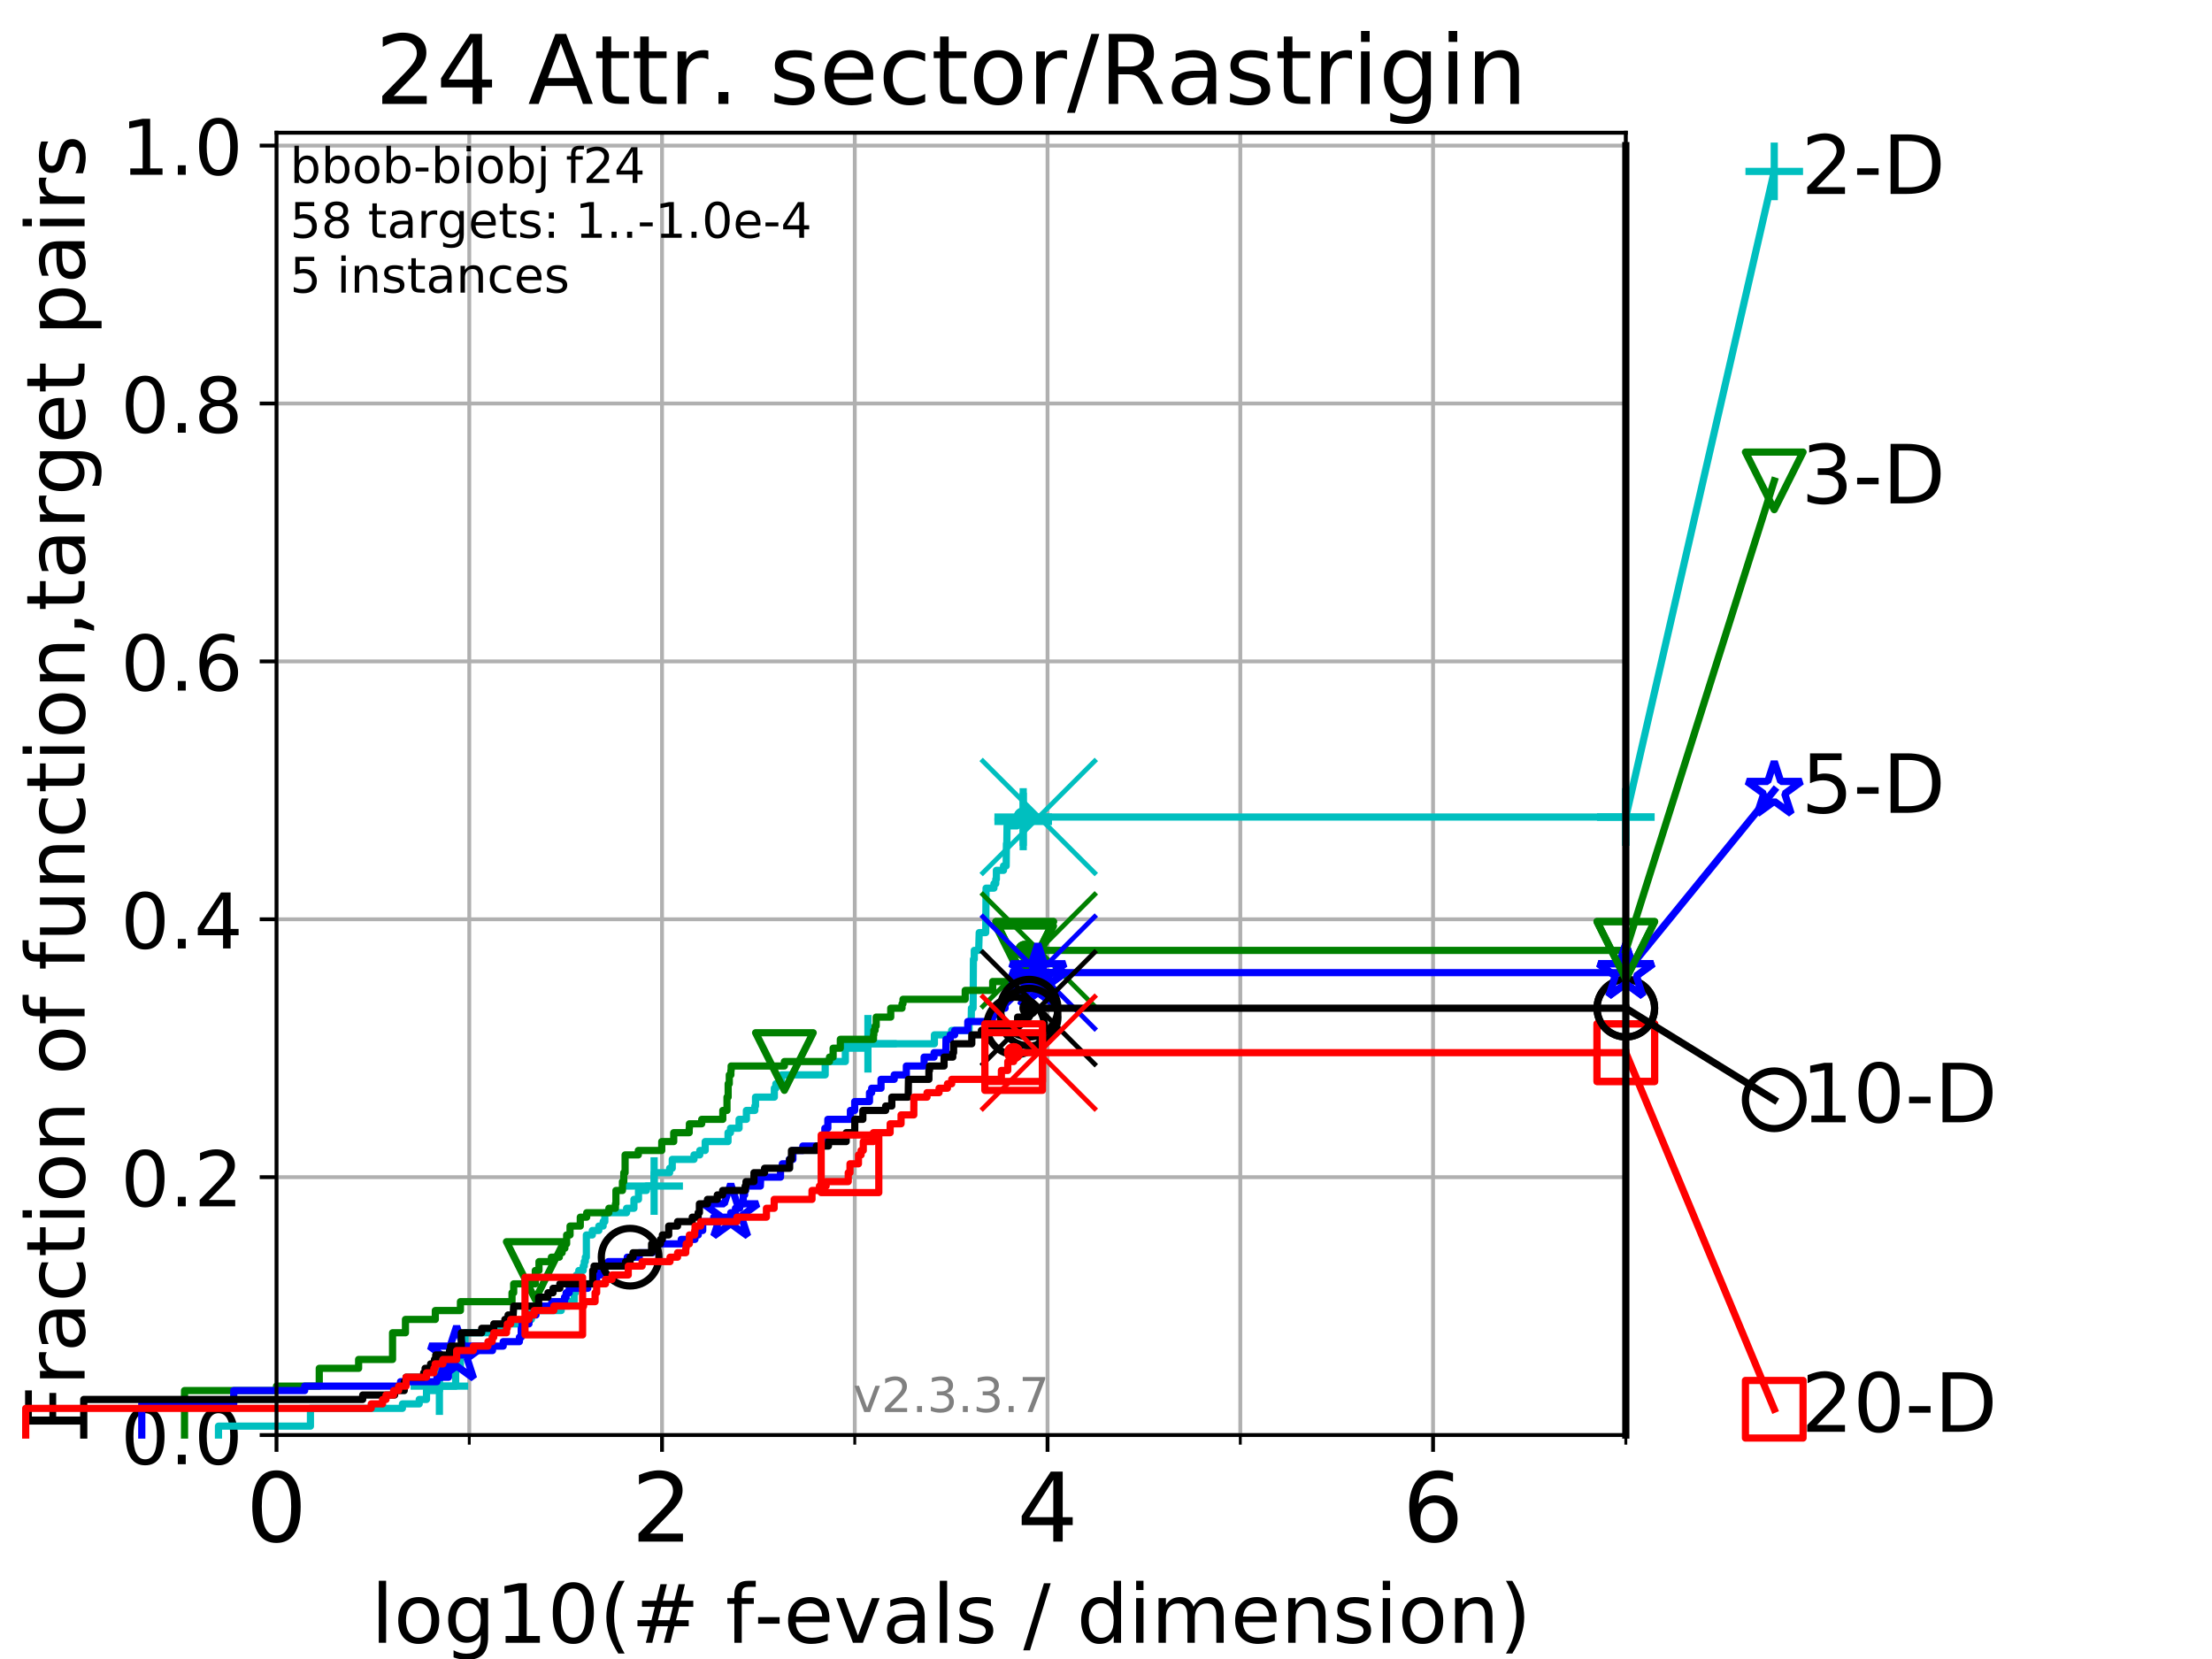 <?xml version="1.0" encoding="utf-8" standalone="no"?>
<!DOCTYPE svg PUBLIC "-//W3C//DTD SVG 1.1//EN"
  "http://www.w3.org/Graphics/SVG/1.1/DTD/svg11.dtd">
<!-- Created with matplotlib (https://matplotlib.org/) -->
<svg height="345.6pt" version="1.1" viewBox="0 0 460.8 345.6" width="460.8pt" xmlns="http://www.w3.org/2000/svg" xmlns:xlink="http://www.w3.org/1999/xlink">
 <defs>
  <style type="text/css">
*{stroke-linecap:butt;stroke-linejoin:round;}
  </style>
 </defs>
 <g id="figure_1">
  <g id="patch_1">
   <path d="M 0 345.6 
L 460.8 345.6 
L 460.8 0 
L 0 0 
z
" style="fill:#ffffff;"/>
  </g>
  <g id="axes_1">
   <g id="patch_2">
    <path d="M 57.6 298.944 
L 338.688 298.944 
L 338.688 27.648 
L 57.6 27.648 
z
" style="fill:#ffffff;"/>
   </g>
   <g id="matplotlib.axis_1">
    <g id="xtick_1">
     <g id="line2d_1">
      <path clip-path="url(#p9c5b8a1af0)" d="M 57.6 298.944 
L 57.6 27.648 
" style="fill:none;stroke:#b0b0b0;stroke-linecap:square;stroke-width:0.8;"/>
     </g>
     <g id="line2d_2">
      <defs>
       <path d="M 0 0 
L 0 3.5 
" id="m44f210d2de" style="stroke:#000000;stroke-width:0.8;"/>
      </defs>
      <g>
       <use style="stroke:#000000;stroke-width:0.8;" x="57.6" xlink:href="#m44f210d2de" y="298.944"/>
      </g>
     </g>
     <g id="text_1">
      <!-- 0 -->
      <defs>
       <path d="M 31.781 66.406 
Q 24.172 66.406 20.328 58.906 
Q 16.5 51.422 16.5 36.375 
Q 16.5 21.391 20.328 13.891 
Q 24.172 6.391 31.781 6.391 
Q 39.453 6.391 43.281 13.891 
Q 47.125 21.391 47.125 36.375 
Q 47.125 51.422 43.281 58.906 
Q 39.453 66.406 31.781 66.406 
z
M 31.781 74.219 
Q 44.047 74.219 50.516 64.516 
Q 56.984 54.828 56.984 36.375 
Q 56.984 17.969 50.516 8.266 
Q 44.047 -1.422 31.781 -1.422 
Q 19.531 -1.422 13.062 8.266 
Q 6.594 17.969 6.594 36.375 
Q 6.594 54.828 13.062 64.516 
Q 19.531 74.219 31.781 74.219 
z
" id="DejaVuSans-48"/>
      </defs>
      <g transform="translate(51.237 321.141)scale(0.2 -0.2)">
       <use xlink:href="#DejaVuSans-48"/>
      </g>
     </g>
    </g>
    <g id="xtick_2">
     <g id="line2d_3">
      <path clip-path="url(#p9c5b8a1af0)" d="M 137.911 298.944 
L 137.911 27.648 
" style="fill:none;stroke:#b0b0b0;stroke-linecap:square;stroke-width:0.8;"/>
     </g>
     <g id="line2d_4">
      <g>
       <use style="stroke:#000000;stroke-width:0.8;" x="137.911" xlink:href="#m44f210d2de" y="298.944"/>
      </g>
     </g>
     <g id="text_2">
      <!-- 2 -->
      <defs>
       <path d="M 19.188 8.297 
L 53.609 8.297 
L 53.609 0 
L 7.328 0 
L 7.328 8.297 
Q 12.938 14.109 22.625 23.891 
Q 32.328 33.688 34.812 36.531 
Q 39.547 41.844 41.422 45.531 
Q 43.312 49.219 43.312 52.781 
Q 43.312 58.594 39.234 62.25 
Q 35.156 65.922 28.609 65.922 
Q 23.969 65.922 18.812 64.312 
Q 13.672 62.703 7.812 59.422 
L 7.812 69.391 
Q 13.766 71.781 18.938 73 
Q 24.125 74.219 28.422 74.219 
Q 39.75 74.219 46.484 68.547 
Q 53.219 62.891 53.219 53.422 
Q 53.219 48.922 51.531 44.891 
Q 49.859 40.875 45.406 35.406 
Q 44.188 33.984 37.641 27.219 
Q 31.109 20.453 19.188 8.297 
z
" id="DejaVuSans-50"/>
      </defs>
      <g transform="translate(131.548 321.141)scale(0.2 -0.2)">
       <use xlink:href="#DejaVuSans-50"/>
      </g>
     </g>
    </g>
    <g id="xtick_3">
     <g id="line2d_5">
      <path clip-path="url(#p9c5b8a1af0)" d="M 218.222 298.944 
L 218.222 27.648 
" style="fill:none;stroke:#b0b0b0;stroke-linecap:square;stroke-width:0.8;"/>
     </g>
     <g id="line2d_6">
      <g>
       <use style="stroke:#000000;stroke-width:0.8;" x="218.222" xlink:href="#m44f210d2de" y="298.944"/>
      </g>
     </g>
     <g id="text_3">
      <!-- 4 -->
      <defs>
       <path d="M 37.797 64.312 
L 12.891 25.391 
L 37.797 25.391 
z
M 35.203 72.906 
L 47.609 72.906 
L 47.609 25.391 
L 58.016 25.391 
L 58.016 17.188 
L 47.609 17.188 
L 47.609 0 
L 37.797 0 
L 37.797 17.188 
L 4.891 17.188 
L 4.891 26.703 
z
" id="DejaVuSans-52"/>
      </defs>
      <g transform="translate(211.859 321.141)scale(0.2 -0.2)">
       <use xlink:href="#DejaVuSans-52"/>
      </g>
     </g>
    </g>
    <g id="xtick_4">
     <g id="line2d_7">
      <path clip-path="url(#p9c5b8a1af0)" d="M 298.533 298.944 
L 298.533 27.648 
" style="fill:none;stroke:#b0b0b0;stroke-linecap:square;stroke-width:0.8;"/>
     </g>
     <g id="line2d_8">
      <g>
       <use style="stroke:#000000;stroke-width:0.8;" x="298.533" xlink:href="#m44f210d2de" y="298.944"/>
      </g>
     </g>
     <g id="text_4">
      <!-- 6 -->
      <defs>
       <path d="M 33.016 40.375 
Q 26.375 40.375 22.484 35.828 
Q 18.609 31.297 18.609 23.391 
Q 18.609 15.531 22.484 10.953 
Q 26.375 6.391 33.016 6.391 
Q 39.656 6.391 43.531 10.953 
Q 47.406 15.531 47.406 23.391 
Q 47.406 31.297 43.531 35.828 
Q 39.656 40.375 33.016 40.375 
z
M 52.594 71.297 
L 52.594 62.312 
Q 48.875 64.062 45.094 64.984 
Q 41.312 65.922 37.594 65.922 
Q 27.828 65.922 22.672 59.328 
Q 17.531 52.734 16.797 39.406 
Q 19.672 43.656 24.016 45.922 
Q 28.375 48.188 33.594 48.188 
Q 44.578 48.188 50.953 41.516 
Q 57.328 34.859 57.328 23.391 
Q 57.328 12.156 50.688 5.359 
Q 44.047 -1.422 33.016 -1.422 
Q 20.359 -1.422 13.672 8.266 
Q 6.984 17.969 6.984 36.375 
Q 6.984 53.656 15.188 63.938 
Q 23.391 74.219 37.203 74.219 
Q 40.922 74.219 44.703 73.484 
Q 48.484 72.75 52.594 71.297 
z
" id="DejaVuSans-54"/>
      </defs>
      <g transform="translate(292.17 321.141)scale(0.2 -0.2)">
       <use xlink:href="#DejaVuSans-54"/>
      </g>
     </g>
    </g>
    <g id="xtick_5">
     <g id="line2d_9">
      <path clip-path="url(#p9c5b8a1af0)" d="M 97.755 298.944 
L 97.755 27.648 
" style="fill:none;stroke:#b0b0b0;stroke-linecap:square;stroke-width:0.8;"/>
     </g>
     <g id="line2d_10">
      <defs>
       <path d="M 0 0 
L 0 2 
" id="md86082869a" style="stroke:#000000;stroke-width:0.6;"/>
      </defs>
      <g>
       <use style="stroke:#000000;stroke-width:0.6;" x="97.755" xlink:href="#md86082869a" y="298.944"/>
      </g>
     </g>
    </g>
    <g id="xtick_6">
     <g id="line2d_11">
      <path clip-path="url(#p9c5b8a1af0)" d="M 178.066 298.944 
L 178.066 27.648 
" style="fill:none;stroke:#b0b0b0;stroke-linecap:square;stroke-width:0.8;"/>
     </g>
     <g id="line2d_12">
      <g>
       <use style="stroke:#000000;stroke-width:0.6;" x="178.066" xlink:href="#md86082869a" y="298.944"/>
      </g>
     </g>
    </g>
    <g id="xtick_7">
     <g id="line2d_13">
      <path clip-path="url(#p9c5b8a1af0)" d="M 258.377 298.944 
L 258.377 27.648 
" style="fill:none;stroke:#b0b0b0;stroke-linecap:square;stroke-width:0.8;"/>
     </g>
     <g id="line2d_14">
      <g>
       <use style="stroke:#000000;stroke-width:0.6;" x="258.377" xlink:href="#md86082869a" y="298.944"/>
      </g>
     </g>
    </g>
    <g id="xtick_8">
     <g id="line2d_15">
      <path clip-path="url(#p9c5b8a1af0)" d="M 338.688 298.944 
L 338.688 27.648 
" style="fill:none;stroke:#b0b0b0;stroke-linecap:square;stroke-width:0.8;"/>
     </g>
     <g id="line2d_16">
      <g>
       <use style="stroke:#000000;stroke-width:0.6;" x="338.688" xlink:href="#md86082869a" y="298.944"/>
      </g>
     </g>
    </g>
    <g id="text_5">
     <!-- log10(# f-evals / dimension) -->
     <defs>
      <path d="M 9.422 75.984 
L 18.406 75.984 
L 18.406 0 
L 9.422 0 
z
" id="DejaVuSans-108"/>
      <path d="M 30.609 48.391 
Q 23.391 48.391 19.188 42.75 
Q 14.984 37.109 14.984 27.297 
Q 14.984 17.484 19.156 11.844 
Q 23.344 6.203 30.609 6.203 
Q 37.797 6.203 41.984 11.859 
Q 46.188 17.531 46.188 27.297 
Q 46.188 37.016 41.984 42.703 
Q 37.797 48.391 30.609 48.391 
z
M 30.609 56 
Q 42.328 56 49.016 48.375 
Q 55.719 40.766 55.719 27.297 
Q 55.719 13.875 49.016 6.219 
Q 42.328 -1.422 30.609 -1.422 
Q 18.844 -1.422 12.172 6.219 
Q 5.516 13.875 5.516 27.297 
Q 5.516 40.766 12.172 48.375 
Q 18.844 56 30.609 56 
z
" id="DejaVuSans-111"/>
      <path d="M 45.406 27.984 
Q 45.406 37.75 41.375 43.109 
Q 37.359 48.484 30.078 48.484 
Q 22.859 48.484 18.828 43.109 
Q 14.797 37.75 14.797 27.984 
Q 14.797 18.266 18.828 12.891 
Q 22.859 7.516 30.078 7.516 
Q 37.359 7.516 41.375 12.891 
Q 45.406 18.266 45.406 27.984 
z
M 54.391 6.781 
Q 54.391 -7.172 48.188 -13.984 
Q 42 -20.797 29.203 -20.797 
Q 24.469 -20.797 20.266 -20.094 
Q 16.062 -19.391 12.109 -17.922 
L 12.109 -9.188 
Q 16.062 -11.328 19.922 -12.344 
Q 23.781 -13.375 27.781 -13.375 
Q 36.625 -13.375 41.016 -8.766 
Q 45.406 -4.156 45.406 5.172 
L 45.406 9.625 
Q 42.625 4.781 38.281 2.391 
Q 33.938 0 27.875 0 
Q 17.828 0 11.672 7.656 
Q 5.516 15.328 5.516 27.984 
Q 5.516 40.672 11.672 48.328 
Q 17.828 56 27.875 56 
Q 33.938 56 38.281 53.609 
Q 42.625 51.219 45.406 46.391 
L 45.406 54.688 
L 54.391 54.688 
z
" id="DejaVuSans-103"/>
      <path d="M 12.406 8.297 
L 28.516 8.297 
L 28.516 63.922 
L 10.984 60.406 
L 10.984 69.391 
L 28.422 72.906 
L 38.281 72.906 
L 38.281 8.297 
L 54.391 8.297 
L 54.391 0 
L 12.406 0 
z
" id="DejaVuSans-49"/>
      <path d="M 31 75.875 
Q 24.469 64.656 21.281 53.656 
Q 18.109 42.672 18.109 31.391 
Q 18.109 20.125 21.312 9.062 
Q 24.516 -2 31 -13.188 
L 23.188 -13.188 
Q 15.875 -1.703 12.234 9.375 
Q 8.594 20.453 8.594 31.391 
Q 8.594 42.281 12.203 53.312 
Q 15.828 64.359 23.188 75.875 
z
" id="DejaVuSans-40"/>
      <path d="M 51.125 44 
L 36.922 44 
L 32.812 27.688 
L 47.125 27.688 
z
M 43.797 71.781 
L 38.719 51.516 
L 52.984 51.516 
L 58.109 71.781 
L 65.922 71.781 
L 60.891 51.516 
L 76.125 51.516 
L 76.125 44 
L 58.984 44 
L 54.984 27.688 
L 70.516 27.688 
L 70.516 20.219 
L 53.078 20.219 
L 48 0 
L 40.188 0 
L 45.219 20.219 
L 30.906 20.219 
L 25.875 0 
L 18.016 0 
L 23.094 20.219 
L 7.719 20.219 
L 7.719 27.688 
L 24.906 27.688 
L 29 44 
L 13.281 44 
L 13.281 51.516 
L 30.906 51.516 
L 35.891 71.781 
z
" id="DejaVuSans-35"/>
      <path id="DejaVuSans-32"/>
      <path d="M 37.109 75.984 
L 37.109 68.5 
L 28.516 68.5 
Q 23.688 68.5 21.797 66.547 
Q 19.922 64.594 19.922 59.516 
L 19.922 54.688 
L 34.719 54.688 
L 34.719 47.703 
L 19.922 47.703 
L 19.922 0 
L 10.891 0 
L 10.891 47.703 
L 2.297 47.703 
L 2.297 54.688 
L 10.891 54.688 
L 10.891 58.5 
Q 10.891 67.625 15.141 71.797 
Q 19.391 75.984 28.609 75.984 
z
" id="DejaVuSans-102"/>
      <path d="M 4.891 31.391 
L 31.203 31.391 
L 31.203 23.391 
L 4.891 23.391 
z
" id="DejaVuSans-45"/>
      <path d="M 56.203 29.594 
L 56.203 25.203 
L 14.891 25.203 
Q 15.484 15.922 20.484 11.062 
Q 25.484 6.203 34.422 6.203 
Q 39.594 6.203 44.453 7.469 
Q 49.312 8.734 54.109 11.281 
L 54.109 2.781 
Q 49.266 0.734 44.188 -0.344 
Q 39.109 -1.422 33.891 -1.422 
Q 20.797 -1.422 13.156 6.188 
Q 5.516 13.812 5.516 26.812 
Q 5.516 40.234 12.766 48.109 
Q 20.016 56 32.328 56 
Q 43.359 56 49.781 48.891 
Q 56.203 41.797 56.203 29.594 
z
M 47.219 32.234 
Q 47.125 39.594 43.094 43.984 
Q 39.062 48.391 32.422 48.391 
Q 24.906 48.391 20.391 44.141 
Q 15.875 39.891 15.188 32.172 
z
" id="DejaVuSans-101"/>
      <path d="M 2.984 54.688 
L 12.5 54.688 
L 29.594 8.797 
L 46.688 54.688 
L 56.203 54.688 
L 35.688 0 
L 23.484 0 
z
" id="DejaVuSans-118"/>
      <path d="M 34.281 27.484 
Q 23.391 27.484 19.188 25 
Q 14.984 22.516 14.984 16.5 
Q 14.984 11.719 18.141 8.906 
Q 21.297 6.109 26.703 6.109 
Q 34.188 6.109 38.703 11.406 
Q 43.219 16.703 43.219 25.484 
L 43.219 27.484 
z
M 52.203 31.203 
L 52.203 0 
L 43.219 0 
L 43.219 8.297 
Q 40.141 3.328 35.547 0.953 
Q 30.953 -1.422 24.312 -1.422 
Q 15.922 -1.422 10.953 3.297 
Q 6 8.016 6 15.922 
Q 6 25.141 12.172 29.828 
Q 18.359 34.516 30.609 34.516 
L 43.219 34.516 
L 43.219 35.406 
Q 43.219 41.609 39.141 45 
Q 35.062 48.391 27.688 48.391 
Q 23 48.391 18.547 47.266 
Q 14.109 46.141 10.016 43.891 
L 10.016 52.203 
Q 14.938 54.109 19.578 55.047 
Q 24.219 56 28.609 56 
Q 40.484 56 46.344 49.844 
Q 52.203 43.703 52.203 31.203 
z
" id="DejaVuSans-97"/>
      <path d="M 44.281 53.078 
L 44.281 44.578 
Q 40.484 46.531 36.375 47.5 
Q 32.281 48.484 27.875 48.484 
Q 21.188 48.484 17.844 46.438 
Q 14.5 44.391 14.5 40.281 
Q 14.5 37.156 16.891 35.375 
Q 19.281 33.594 26.516 31.984 
L 29.594 31.297 
Q 39.156 29.25 43.188 25.516 
Q 47.219 21.781 47.219 15.094 
Q 47.219 7.469 41.188 3.016 
Q 35.156 -1.422 24.609 -1.422 
Q 20.219 -1.422 15.453 -0.562 
Q 10.688 0.297 5.422 2 
L 5.422 11.281 
Q 10.406 8.688 15.234 7.391 
Q 20.062 6.109 24.812 6.109 
Q 31.156 6.109 34.562 8.281 
Q 37.984 10.453 37.984 14.406 
Q 37.984 18.062 35.516 20.016 
Q 33.062 21.969 24.703 23.781 
L 21.578 24.516 
Q 13.234 26.266 9.516 29.906 
Q 5.812 33.547 5.812 39.891 
Q 5.812 47.609 11.281 51.797 
Q 16.75 56 26.812 56 
Q 31.781 56 36.172 55.266 
Q 40.578 54.547 44.281 53.078 
z
" id="DejaVuSans-115"/>
      <path d="M 25.391 72.906 
L 33.688 72.906 
L 8.297 -9.281 
L 0 -9.281 
z
" id="DejaVuSans-47"/>
      <path d="M 45.406 46.391 
L 45.406 75.984 
L 54.391 75.984 
L 54.391 0 
L 45.406 0 
L 45.406 8.203 
Q 42.578 3.328 38.25 0.953 
Q 33.938 -1.422 27.875 -1.422 
Q 17.969 -1.422 11.734 6.484 
Q 5.516 14.406 5.516 27.297 
Q 5.516 40.188 11.734 48.094 
Q 17.969 56 27.875 56 
Q 33.938 56 38.25 53.625 
Q 42.578 51.266 45.406 46.391 
z
M 14.797 27.297 
Q 14.797 17.391 18.875 11.75 
Q 22.953 6.109 30.078 6.109 
Q 37.203 6.109 41.297 11.75 
Q 45.406 17.391 45.406 27.297 
Q 45.406 37.203 41.297 42.844 
Q 37.203 48.484 30.078 48.484 
Q 22.953 48.484 18.875 42.844 
Q 14.797 37.203 14.797 27.297 
z
" id="DejaVuSans-100"/>
      <path d="M 9.422 54.688 
L 18.406 54.688 
L 18.406 0 
L 9.422 0 
z
M 9.422 75.984 
L 18.406 75.984 
L 18.406 64.594 
L 9.422 64.594 
z
" id="DejaVuSans-105"/>
      <path d="M 52 44.188 
Q 55.375 50.25 60.062 53.125 
Q 64.75 56 71.094 56 
Q 79.641 56 84.281 50.016 
Q 88.922 44.047 88.922 33.016 
L 88.922 0 
L 79.891 0 
L 79.891 32.719 
Q 79.891 40.578 77.094 44.375 
Q 74.312 48.188 68.609 48.188 
Q 61.625 48.188 57.562 43.547 
Q 53.516 38.922 53.516 30.906 
L 53.516 0 
L 44.484 0 
L 44.484 32.719 
Q 44.484 40.625 41.703 44.406 
Q 38.922 48.188 33.109 48.188 
Q 26.219 48.188 22.156 43.531 
Q 18.109 38.875 18.109 30.906 
L 18.109 0 
L 9.078 0 
L 9.078 54.688 
L 18.109 54.688 
L 18.109 46.188 
Q 21.188 51.219 25.484 53.609 
Q 29.781 56 35.688 56 
Q 41.656 56 45.828 52.969 
Q 50 49.953 52 44.188 
z
" id="DejaVuSans-109"/>
      <path d="M 54.891 33.016 
L 54.891 0 
L 45.906 0 
L 45.906 32.719 
Q 45.906 40.484 42.875 44.328 
Q 39.844 48.188 33.797 48.188 
Q 26.516 48.188 22.312 43.547 
Q 18.109 38.922 18.109 30.906 
L 18.109 0 
L 9.078 0 
L 9.078 54.688 
L 18.109 54.688 
L 18.109 46.188 
Q 21.344 51.125 25.703 53.562 
Q 30.078 56 35.797 56 
Q 45.219 56 50.047 50.172 
Q 54.891 44.344 54.891 33.016 
z
" id="DejaVuSans-110"/>
      <path d="M 8.016 75.875 
L 15.828 75.875 
Q 23.141 64.359 26.781 53.312 
Q 30.422 42.281 30.422 31.391 
Q 30.422 20.453 26.781 9.375 
Q 23.141 -1.703 15.828 -13.188 
L 8.016 -13.188 
Q 14.5 -2 17.703 9.062 
Q 20.906 20.125 20.906 31.391 
Q 20.906 42.672 17.703 53.656 
Q 14.5 64.656 8.016 75.875 
z
" id="DejaVuSans-41"/>
     </defs>
     <g transform="translate(77.303 342.218)scale(0.17 -0.17)">
      <use xlink:href="#DejaVuSans-108"/>
      <use x="27.783" xlink:href="#DejaVuSans-111"/>
      <use x="88.965" xlink:href="#DejaVuSans-103"/>
      <use x="152.441" xlink:href="#DejaVuSans-49"/>
      <use x="216.064" xlink:href="#DejaVuSans-48"/>
      <use x="279.688" xlink:href="#DejaVuSans-40"/>
      <use x="318.701" xlink:href="#DejaVuSans-35"/>
      <use x="402.49" xlink:href="#DejaVuSans-32"/>
      <use x="434.277" xlink:href="#DejaVuSans-102"/>
      <use x="469.404" xlink:href="#DejaVuSans-45"/>
      <use x="505.488" xlink:href="#DejaVuSans-101"/>
      <use x="567.012" xlink:href="#DejaVuSans-118"/>
      <use x="626.191" xlink:href="#DejaVuSans-97"/>
      <use x="687.471" xlink:href="#DejaVuSans-108"/>
      <use x="715.254" xlink:href="#DejaVuSans-115"/>
      <use x="767.354" xlink:href="#DejaVuSans-32"/>
      <use x="799.141" xlink:href="#DejaVuSans-47"/>
      <use x="832.832" xlink:href="#DejaVuSans-32"/>
      <use x="864.619" xlink:href="#DejaVuSans-100"/>
      <use x="928.096" xlink:href="#DejaVuSans-105"/>
      <use x="955.879" xlink:href="#DejaVuSans-109"/>
      <use x="1053.291" xlink:href="#DejaVuSans-101"/>
      <use x="1114.814" xlink:href="#DejaVuSans-110"/>
      <use x="1178.193" xlink:href="#DejaVuSans-115"/>
      <use x="1230.293" xlink:href="#DejaVuSans-105"/>
      <use x="1258.076" xlink:href="#DejaVuSans-111"/>
      <use x="1319.258" xlink:href="#DejaVuSans-110"/>
      <use x="1382.637" xlink:href="#DejaVuSans-41"/>
     </g>
    </g>
   </g>
   <g id="matplotlib.axis_2">
    <g id="ytick_1">
     <g id="line2d_17">
      <path clip-path="url(#p9c5b8a1af0)" d="M 57.6 298.944 
L 338.688 298.944 
" style="fill:none;stroke:#b0b0b0;stroke-linecap:square;stroke-width:0.8;"/>
     </g>
     <g id="line2d_18">
      <defs>
       <path d="M 0 0 
L -3.5 0 
" id="md104b697a6" style="stroke:#000000;stroke-width:0.8;"/>
      </defs>
      <g>
       <use style="stroke:#000000;stroke-width:0.8;" x="57.6" xlink:href="#md104b697a6" y="298.944"/>
      </g>
     </g>
     <g id="text_6">
      <!-- 0.0 -->
      <defs>
       <path d="M 10.688 12.406 
L 21 12.406 
L 21 0 
L 10.688 0 
z
" id="DejaVuSans-46"/>
      </defs>
      <g transform="translate(25.155 305.023)scale(0.16 -0.16)">
       <use xlink:href="#DejaVuSans-48"/>
       <use x="63.623" xlink:href="#DejaVuSans-46"/>
       <use x="95.41" xlink:href="#DejaVuSans-48"/>
      </g>
     </g>
    </g>
    <g id="ytick_2">
     <g id="line2d_19">
      <path clip-path="url(#p9c5b8a1af0)" d="M 57.6 245.222 
L 338.688 245.222 
" style="fill:none;stroke:#b0b0b0;stroke-linecap:square;stroke-width:0.8;"/>
     </g>
     <g id="line2d_20">
      <g>
       <use style="stroke:#000000;stroke-width:0.8;" x="57.6" xlink:href="#md104b697a6" y="245.222"/>
      </g>
     </g>
     <g id="text_7">
      <!-- 0.2 -->
      <g transform="translate(25.155 251.301)scale(0.16 -0.16)">
       <use xlink:href="#DejaVuSans-48"/>
       <use x="63.623" xlink:href="#DejaVuSans-46"/>
       <use x="95.41" xlink:href="#DejaVuSans-50"/>
      </g>
     </g>
    </g>
    <g id="ytick_3">
     <g id="line2d_21">
      <path clip-path="url(#p9c5b8a1af0)" d="M 57.6 191.5 
L 338.688 191.5 
" style="fill:none;stroke:#b0b0b0;stroke-linecap:square;stroke-width:0.8;"/>
     </g>
     <g id="line2d_22">
      <g>
       <use style="stroke:#000000;stroke-width:0.8;" x="57.6" xlink:href="#md104b697a6" y="191.5"/>
      </g>
     </g>
     <g id="text_8">
      <!-- 0.4 -->
      <g transform="translate(25.155 197.579)scale(0.16 -0.16)">
       <use xlink:href="#DejaVuSans-48"/>
       <use x="63.623" xlink:href="#DejaVuSans-46"/>
       <use x="95.41" xlink:href="#DejaVuSans-52"/>
      </g>
     </g>
    </g>
    <g id="ytick_4">
     <g id="line2d_23">
      <path clip-path="url(#p9c5b8a1af0)" d="M 57.6 137.778 
L 338.688 137.778 
" style="fill:none;stroke:#b0b0b0;stroke-linecap:square;stroke-width:0.8;"/>
     </g>
     <g id="line2d_24">
      <g>
       <use style="stroke:#000000;stroke-width:0.8;" x="57.6" xlink:href="#md104b697a6" y="137.778"/>
      </g>
     </g>
     <g id="text_9">
      <!-- 0.6 -->
      <g transform="translate(25.155 143.857)scale(0.16 -0.16)">
       <use xlink:href="#DejaVuSans-48"/>
       <use x="63.623" xlink:href="#DejaVuSans-46"/>
       <use x="95.41" xlink:href="#DejaVuSans-54"/>
      </g>
     </g>
    </g>
    <g id="ytick_5">
     <g id="line2d_25">
      <path clip-path="url(#p9c5b8a1af0)" d="M 57.6 84.056 
L 338.688 84.056 
" style="fill:none;stroke:#b0b0b0;stroke-linecap:square;stroke-width:0.8;"/>
     </g>
     <g id="line2d_26">
      <g>
       <use style="stroke:#000000;stroke-width:0.8;" x="57.6" xlink:href="#md104b697a6" y="84.056"/>
      </g>
     </g>
     <g id="text_10">
      <!-- 0.8 -->
      <defs>
       <path d="M 31.781 34.625 
Q 24.75 34.625 20.719 30.859 
Q 16.703 27.094 16.703 20.516 
Q 16.703 13.922 20.719 10.156 
Q 24.75 6.391 31.781 6.391 
Q 38.812 6.391 42.859 10.172 
Q 46.922 13.969 46.922 20.516 
Q 46.922 27.094 42.891 30.859 
Q 38.875 34.625 31.781 34.625 
z
M 21.922 38.812 
Q 15.578 40.375 12.031 44.719 
Q 8.5 49.078 8.5 55.328 
Q 8.5 64.062 14.719 69.141 
Q 20.953 74.219 31.781 74.219 
Q 42.672 74.219 48.875 69.141 
Q 55.078 64.062 55.078 55.328 
Q 55.078 49.078 51.531 44.719 
Q 48 40.375 41.703 38.812 
Q 48.828 37.156 52.797 32.312 
Q 56.781 27.484 56.781 20.516 
Q 56.781 9.906 50.312 4.234 
Q 43.844 -1.422 31.781 -1.422 
Q 19.734 -1.422 13.25 4.234 
Q 6.781 9.906 6.781 20.516 
Q 6.781 27.484 10.781 32.312 
Q 14.797 37.156 21.922 38.812 
z
M 18.312 54.391 
Q 18.312 48.734 21.844 45.562 
Q 25.391 42.391 31.781 42.391 
Q 38.141 42.391 41.719 45.562 
Q 45.312 48.734 45.312 54.391 
Q 45.312 60.062 41.719 63.234 
Q 38.141 66.406 31.781 66.406 
Q 25.391 66.406 21.844 63.234 
Q 18.312 60.062 18.312 54.391 
z
" id="DejaVuSans-56"/>
      </defs>
      <g transform="translate(25.155 90.135)scale(0.16 -0.16)">
       <use xlink:href="#DejaVuSans-48"/>
       <use x="63.623" xlink:href="#DejaVuSans-46"/>
       <use x="95.41" xlink:href="#DejaVuSans-56"/>
      </g>
     </g>
    </g>
    <g id="ytick_6">
     <g id="line2d_27">
      <path clip-path="url(#p9c5b8a1af0)" d="M 57.6 30.334 
L 338.688 30.334 
" style="fill:none;stroke:#b0b0b0;stroke-linecap:square;stroke-width:0.8;"/>
     </g>
     <g id="line2d_28">
      <g>
       <use style="stroke:#000000;stroke-width:0.8;" x="57.6" xlink:href="#md104b697a6" y="30.334"/>
      </g>
     </g>
     <g id="text_11">
      <!-- 1.0 -->
      <g transform="translate(25.155 36.413)scale(0.16 -0.16)">
       <use xlink:href="#DejaVuSans-49"/>
       <use x="63.623" xlink:href="#DejaVuSans-46"/>
       <use x="95.41" xlink:href="#DejaVuSans-48"/>
      </g>
     </g>
    </g>
    <g id="text_12">
     <!-- Fraction of function,target pairs -->
     <defs>
      <path d="M 9.812 72.906 
L 51.703 72.906 
L 51.703 64.594 
L 19.672 64.594 
L 19.672 43.109 
L 48.578 43.109 
L 48.578 34.812 
L 19.672 34.812 
L 19.672 0 
L 9.812 0 
z
" id="DejaVuSans-70"/>
      <path d="M 41.109 46.297 
Q 39.594 47.172 37.812 47.578 
Q 36.031 48 33.891 48 
Q 26.266 48 22.188 43.047 
Q 18.109 38.094 18.109 28.812 
L 18.109 0 
L 9.078 0 
L 9.078 54.688 
L 18.109 54.688 
L 18.109 46.188 
Q 20.953 51.172 25.484 53.578 
Q 30.031 56 36.531 56 
Q 37.453 56 38.578 55.875 
Q 39.703 55.766 41.062 55.516 
z
" id="DejaVuSans-114"/>
      <path d="M 48.781 52.594 
L 48.781 44.188 
Q 44.969 46.297 41.141 47.344 
Q 37.312 48.391 33.406 48.391 
Q 24.656 48.391 19.812 42.844 
Q 14.984 37.312 14.984 27.297 
Q 14.984 17.281 19.812 11.734 
Q 24.656 6.203 33.406 6.203 
Q 37.312 6.203 41.141 7.25 
Q 44.969 8.297 48.781 10.406 
L 48.781 2.094 
Q 45.016 0.344 40.984 -0.531 
Q 36.969 -1.422 32.422 -1.422 
Q 20.062 -1.422 12.781 6.344 
Q 5.516 14.109 5.516 27.297 
Q 5.516 40.672 12.859 48.328 
Q 20.219 56 33.016 56 
Q 37.156 56 41.109 55.141 
Q 45.062 54.297 48.781 52.594 
z
" id="DejaVuSans-99"/>
      <path d="M 18.312 70.219 
L 18.312 54.688 
L 36.812 54.688 
L 36.812 47.703 
L 18.312 47.703 
L 18.312 18.016 
Q 18.312 11.328 20.141 9.422 
Q 21.969 7.516 27.594 7.516 
L 36.812 7.516 
L 36.812 0 
L 27.594 0 
Q 17.188 0 13.234 3.875 
Q 9.281 7.766 9.281 18.016 
L 9.281 47.703 
L 2.688 47.703 
L 2.688 54.688 
L 9.281 54.688 
L 9.281 70.219 
z
" id="DejaVuSans-116"/>
      <path d="M 8.5 21.578 
L 8.5 54.688 
L 17.484 54.688 
L 17.484 21.922 
Q 17.484 14.156 20.5 10.266 
Q 23.531 6.391 29.594 6.391 
Q 36.859 6.391 41.078 11.031 
Q 45.312 15.672 45.312 23.688 
L 45.312 54.688 
L 54.297 54.688 
L 54.297 0 
L 45.312 0 
L 45.312 8.406 
Q 42.047 3.422 37.719 1 
Q 33.406 -1.422 27.688 -1.422 
Q 18.266 -1.422 13.375 4.438 
Q 8.5 10.297 8.5 21.578 
z
M 31.109 56 
z
" id="DejaVuSans-117"/>
      <path d="M 11.719 12.406 
L 22.016 12.406 
L 22.016 4 
L 14.016 -11.625 
L 7.719 -11.625 
L 11.719 4 
z
" id="DejaVuSans-44"/>
      <path d="M 18.109 8.203 
L 18.109 -20.797 
L 9.078 -20.797 
L 9.078 54.688 
L 18.109 54.688 
L 18.109 46.391 
Q 20.953 51.266 25.266 53.625 
Q 29.594 56 35.594 56 
Q 45.562 56 51.781 48.094 
Q 58.016 40.188 58.016 27.297 
Q 58.016 14.406 51.781 6.484 
Q 45.562 -1.422 35.594 -1.422 
Q 29.594 -1.422 25.266 0.953 
Q 20.953 3.328 18.109 8.203 
z
M 48.688 27.297 
Q 48.688 37.203 44.609 42.844 
Q 40.531 48.484 33.406 48.484 
Q 26.266 48.484 22.188 42.844 
Q 18.109 37.203 18.109 27.297 
Q 18.109 17.391 22.188 11.75 
Q 26.266 6.109 33.406 6.109 
Q 40.531 6.109 44.609 11.75 
Q 48.688 17.391 48.688 27.297 
z
" id="DejaVuSans-112"/>
     </defs>
     <g transform="translate(17.62 298.435)rotate(-90)scale(0.17 -0.17)">
      <use xlink:href="#DejaVuSans-70"/>
      <use x="57.41" xlink:href="#DejaVuSans-114"/>
      <use x="98.523" xlink:href="#DejaVuSans-97"/>
      <use x="159.803" xlink:href="#DejaVuSans-99"/>
      <use x="214.783" xlink:href="#DejaVuSans-116"/>
      <use x="253.992" xlink:href="#DejaVuSans-105"/>
      <use x="281.775" xlink:href="#DejaVuSans-111"/>
      <use x="342.957" xlink:href="#DejaVuSans-110"/>
      <use x="406.336" xlink:href="#DejaVuSans-32"/>
      <use x="438.123" xlink:href="#DejaVuSans-111"/>
      <use x="499.305" xlink:href="#DejaVuSans-102"/>
      <use x="534.51" xlink:href="#DejaVuSans-32"/>
      <use x="566.297" xlink:href="#DejaVuSans-102"/>
      <use x="601.502" xlink:href="#DejaVuSans-117"/>
      <use x="664.881" xlink:href="#DejaVuSans-110"/>
      <use x="728.26" xlink:href="#DejaVuSans-99"/>
      <use x="783.24" xlink:href="#DejaVuSans-116"/>
      <use x="822.449" xlink:href="#DejaVuSans-105"/>
      <use x="850.232" xlink:href="#DejaVuSans-111"/>
      <use x="911.414" xlink:href="#DejaVuSans-110"/>
      <use x="974.793" xlink:href="#DejaVuSans-44"/>
      <use x="1006.58" xlink:href="#DejaVuSans-116"/>
      <use x="1045.789" xlink:href="#DejaVuSans-97"/>
      <use x="1107.068" xlink:href="#DejaVuSans-114"/>
      <use x="1148.166" xlink:href="#DejaVuSans-103"/>
      <use x="1211.643" xlink:href="#DejaVuSans-101"/>
      <use x="1273.166" xlink:href="#DejaVuSans-116"/>
      <use x="1312.375" xlink:href="#DejaVuSans-32"/>
      <use x="1344.162" xlink:href="#DejaVuSans-112"/>
      <use x="1407.639" xlink:href="#DejaVuSans-97"/>
      <use x="1468.918" xlink:href="#DejaVuSans-105"/>
      <use x="1496.701" xlink:href="#DejaVuSans-114"/>
      <use x="1537.814" xlink:href="#DejaVuSans-115"/>
     </g>
    </g>
   </g>
   <g id="line2d_29">
    <defs>
     <path d="M 0 1.5 
C 0.398 1.5 0.779 1.342 1.061 1.061 
C 1.342 0.779 1.5 0.398 1.5 0 
C 1.5 -0.398 1.342 -0.779 1.061 -1.061 
C 0.779 -1.342 0.398 -1.5 0 -1.5 
C -0.398 -1.5 -0.779 -1.342 -1.061 -1.061 
C -1.342 -0.779 -1.5 -0.398 -1.5 0 
C -1.5 0.398 -1.342 0.779 -1.061 1.061 
C -0.779 1.342 -0.398 1.5 0 1.5 
z
" id="m2ea3513c18" style="stroke:#00bfbf;"/>
    </defs>
    <g>
     <use style="fill:#00bfbf;stroke:#00bfbf;" x="213.152" xlink:href="#m2ea3513c18" y="170.196"/>
     <use style="fill:#00bfbf;stroke:#00bfbf;" x="213.152" xlink:href="#m2ea3513c18" y="170.196"/>
    </g>
   </g>
   <g id="line2d_30">
    <path d="M 45.512 298.944 
L 45.512 297.092 
L 64.671 297.092 
L 64.671 293.387 
L 83.83 293.387 
L 83.83 292.46 
L 87.33 292.46 
L 87.33 291.534 
L 88.847 291.534 
L 88.847 289.682 
L 91.535 289.682 
L 91.535 288.755 
L 94.921 288.755 
L 94.921 285.05 
L 95.918 285.05 
L 95.918 281.345 
L 96.861 281.345 
L 96.861 277.64 
L 102.331 277.64 
L 102.331 276.714 
L 105.398 276.714 
L 105.398 275.788 
L 108.949 275.788 
L 108.949 274.862 
L 110.694 274.862 
L 110.694 273.009 
L 116.914 273.009 
L 116.914 272.083 
L 118.577 272.083 
L 118.577 271.157 
L 119.603 271.157 
L 119.603 269.304 
L 119.85 269.304 
L 119.85 268.378 
L 120.094 268.378 
L 120.094 265.599 
L 120.572 265.599 
L 120.572 264.673 
L 121.49 264.673 
L 121.49 263.747 
L 121.712 263.747 
L 121.712 262.821 
L 121.931 262.821 
L 121.931 261.894 
L 122.148 261.894 
L 122.148 257.263 
L 123.394 257.263 
L 123.394 256.337 
L 124.744 256.337 
L 124.744 255.411 
L 125.648 255.411 
L 125.648 254.484 
L 125.996 254.484 
L 125.996 252.632 
L 130.532 252.632 
L 130.532 251.706 
L 132.06 251.706 
L 132.06 249.853 
L 133.01 249.853 
L 133.01 248.001 
L 134.661 248.001 
L 134.661 247.075 
L 136.266 247.075 
L 136.266 244.296 
L 139.494 244.296 
L 139.494 243.37 
L 140.042 243.37 
L 140.042 241.517 
L 144.57 241.517 
L 144.57 240.591 
L 145.777 240.591 
L 145.777 239.665 
L 146.906 239.665 
L 146.906 237.812 
L 151.661 237.812 
L 151.661 235.96 
L 152.169 235.96 
L 152.169 235.033 
L 153.96 235.033 
L 153.96 233.181 
L 155.489 233.181 
L 155.489 231.328 
L 157.243 231.328 
L 157.243 230.402 
L 157.387 230.402 
L 157.387 228.55 
L 161.307 228.55 
L 161.307 226.697 
L 161.623 226.697 
L 161.623 225.771 
L 162.792 225.771 
L 162.792 223.918 
L 171.896 223.918 
L 171.908 221.14 
L 176.102 221.14 
L 176.102 218.361 
L 180.804 218.361 
L 180.804 217.435 
L 194.649 217.435 
L 194.649 215.582 
L 198.244 215.582 
L 198.244 214.656 
L 201.874 214.656 
L 201.874 212.804 
L 202.318 212.804 
L 202.362 210.025 
L 202.715 210.025 
L 202.779 199.836 
L 202.958 199.836 
L 202.958 197.984 
L 203.877 197.984 
L 203.987 194.279 
L 205.344 194.279 
L 205.415 185.016 
L 207.053 185.016 
L 207.053 184.09 
L 207.439 184.09 
L 207.439 183.164 
L 207.564 183.164 
L 207.564 181.311 
L 209.05 181.311 
L 209.05 180.385 
L 209.604 180.385 
L 209.66 175.754 
L 209.738 175.754 
L 209.788 172.049 
L 211.844 172.049 
L 211.844 171.123 
L 213.152 171.123 
L 213.152 170.196 
L 338.688 170.196 
L 338.688 170.196 
" style="fill:none;stroke:#00bfbf;stroke-linecap:square;stroke-width:1.5;"/>
   </g>
   <g id="line2d_31">
    <defs>
     <path d="M -6 0 
L 6 0 
M 0 6 
L 0 -6 
" id="m83c59cb0e1" style="stroke:#00bfbf;stroke-width:1.5;"/>
    </defs>
    <g>
     <use style="fill-opacity:0;stroke:#00bfbf;stroke-width:1.5;" x="91.535" xlink:href="#m83c59cb0e1" y="288.755"/>
     <use style="fill-opacity:0;stroke:#00bfbf;stroke-width:1.5;" x="136.266" xlink:href="#m83c59cb0e1" y="247.075"/>
     <use style="fill-opacity:0;stroke:#00bfbf;stroke-width:1.5;" x="180.804" xlink:href="#m83c59cb0e1" y="217.435"/>
     <use style="fill-opacity:0;stroke:#00bfbf;stroke-width:1.5;" x="213.152" xlink:href="#m83c59cb0e1" y="171.123"/>
     <use style="fill-opacity:0;stroke:#00bfbf;stroke-width:1.5;" x="213.152" xlink:href="#m83c59cb0e1" y="170.196"/>
     <use style="fill-opacity:0;stroke:#00bfbf;stroke-width:1.5;" x="338.688" xlink:href="#m83c59cb0e1" y="170.196"/>
    </g>
   </g>
   <g id="line2d_32">
    <path style="fill:none;stroke:#00bfbf;stroke-linecap:square;stroke-width:1.5;"/>
    <g/>
   </g>
   <g id="line2d_33">
    <path clip-path="url(#p9c5b8a1af0)" d="M 216.385 170.196 
" style="fill:none;stroke:#00bfbf;stroke-linecap:square;stroke-width:1.5;"/>
    <defs>
     <path d="M -12 12 
L 12 -12 
M -12 -12 
L 12 12 
" id="mc6215b3b6a" style="stroke:#00bfbf;"/>
    </defs>
    <g clip-path="url(#p9c5b8a1af0)">
     <use style="fill:#00bfbf;stroke:#00bfbf;" x="216.385" xlink:href="#mc6215b3b6a" y="170.196"/>
    </g>
   </g>
   <g id="line2d_34">
    <defs>
     <path d="M 0 1.5 
C 0.398 1.5 0.779 1.342 1.061 1.061 
C 1.342 0.779 1.5 0.398 1.5 0 
C 1.5 -0.398 1.342 -0.779 1.061 -1.061 
C 0.779 -1.342 0.398 -1.5 0 -1.5 
C -0.398 -1.5 -0.779 -1.342 -1.061 -1.061 
C -1.342 -0.779 -1.5 -0.398 -1.5 0 
C -1.5 0.398 -1.342 0.779 -1.061 1.061 
C -0.779 1.342 -0.398 1.5 0 1.5 
z
" id="m7ef4fca826" style="stroke:#008000;"/>
    </defs>
    <g>
     <use style="fill:#008000;stroke:#008000;" x="213.455" xlink:href="#m7ef4fca826" y="197.984"/>
     <use style="fill:#008000;stroke:#008000;" x="213.455" xlink:href="#m7ef4fca826" y="197.984"/>
    </g>
   </g>
   <g id="line2d_35">
    <path d="M 38.441 298.944 
L 38.441 289.682 
L 57.6 289.682 
L 57.6 288.755 
L 66.508 288.755 
L 66.508 285.05 
L 74.705 285.05 
L 74.705 283.198 
L 81.776 283.198 
L 81.776 277.64 
L 84.464 277.64 
L 84.464 274.862 
L 90.684 274.862 
L 90.684 273.009 
L 95.918 273.009 
L 95.918 271.157 
L 106.664 271.157 
L 106.664 269.304 
L 107.009 269.304 
L 107.009 267.452 
L 111.506 267.452 
L 111.506 264.673 
L 112.281 264.673 
L 112.281 262.821 
L 114.86 262.821 
L 114.86 261.894 
L 116.523 261.894 
L 116.523 260.968 
L 117.107 260.968 
L 117.107 260.042 
L 117.673 260.042 
L 117.673 259.116 
L 118.04 259.116 
L 118.04 257.263 
L 118.752 257.263 
L 118.752 255.411 
L 120.883 255.411 
L 120.883 253.558 
L 122.22 253.558 
L 122.22 252.632 
L 126.839 252.632 
L 126.839 251.706 
L 128.21 251.706 
L 128.21 250.779 
L 128.311 250.779 
L 128.311 248.001 
L 129.668 248.001 
L 129.668 246.148 
L 129.945 246.148 
L 129.945 244.296 
L 130.219 244.296 
L 130.219 240.591 
L 132.971 240.591 
L 132.971 239.665 
L 137.853 239.665 
L 137.853 237.812 
L 140.348 237.812 
L 140.348 235.96 
L 143.57 235.96 
L 143.57 235.033 
L 143.612 235.033 
L 143.612 234.107 
L 146.18 234.107 
L 146.18 233.181 
L 150.571 233.181 
L 150.571 231.328 
L 151.448 231.328 
L 151.448 228.55 
L 151.687 228.55 
L 151.687 225.771 
L 151.923 225.771 
L 151.923 223.918 
L 152.258 223.918 
L 152.258 222.992 
L 152.309 222.992 
L 152.309 222.066 
L 163.402 222.066 
L 163.402 221.14 
L 172.8 221.14 
L 172.8 220.214 
L 173.554 220.214 
L 173.554 218.361 
L 175.053 218.361 
L 175.053 216.509 
L 181.962 216.509 
L 181.962 215.582 
L 182.037 215.582 
L 182.037 214.656 
L 182.299 214.656 
L 182.299 213.73 
L 182.525 213.73 
L 182.525 211.877 
L 185.558 211.877 
L 185.558 210.025 
L 187.908 210.025 
L 187.908 209.099 
L 188.109 209.099 
L 188.109 208.172 
L 201.069 208.172 
L 201.069 206.32 
L 206.793 206.32 
L 206.793 204.467 
L 212.776 204.467 
L 212.776 203.541 
L 212.793 203.541 
L 212.793 202.615 
L 212.848 202.615 
L 212.848 201.689 
L 213.347 201.689 
L 213.347 199.836 
L 213.362 199.836 
L 213.362 198.91 
L 213.455 198.91 
L 213.455 197.984 
L 338.688 197.984 
" style="fill:none;stroke:#008000;stroke-linecap:square;stroke-width:1.5;"/>
   </g>
   <g id="line2d_36">
    <defs>
     <path d="M -0 6 
L 6 -6 
L -6 -6 
z
" id="m63b0fb0cc5" style="stroke:#008000;stroke-linejoin:miter;stroke-width:1.5;"/>
    </defs>
    <g>
     <use style="fill-opacity:0;stroke:#008000;stroke-linejoin:miter;stroke-width:1.5;" x="111.506" xlink:href="#m63b0fb0cc5" y="264.673"/>
     <use style="fill-opacity:0;stroke:#008000;stroke-linejoin:miter;stroke-width:1.5;" x="163.402" xlink:href="#m63b0fb0cc5" y="221.14"/>
     <use style="fill-opacity:0;stroke:#008000;stroke-linejoin:miter;stroke-width:1.5;" x="213.455" xlink:href="#m63b0fb0cc5" y="198.91"/>
     <use style="fill-opacity:0;stroke:#008000;stroke-linejoin:miter;stroke-width:1.5;" x="213.455" xlink:href="#m63b0fb0cc5" y="197.984"/>
     <use style="fill-opacity:0;stroke:#008000;stroke-linejoin:miter;stroke-width:1.5;" x="213.455" xlink:href="#m63b0fb0cc5" y="197.984"/>
     <use style="fill-opacity:0;stroke:#008000;stroke-linejoin:miter;stroke-width:1.5;" x="338.688" xlink:href="#m63b0fb0cc5" y="197.984"/>
    </g>
   </g>
   <g id="line2d_37">
    <path style="fill:none;stroke:#008000;stroke-linecap:square;stroke-width:1.5;"/>
    <g/>
   </g>
   <g id="line2d_38">
    <path clip-path="url(#p9c5b8a1af0)" d="M 216.386 197.984 
" style="fill:none;stroke:#008000;stroke-linecap:square;stroke-width:1.5;"/>
    <defs>
     <path d="M -12 12 
L 12 -12 
M -12 -12 
L 12 12 
" id="m1b58253490" style="stroke:#008000;"/>
    </defs>
    <g clip-path="url(#p9c5b8a1af0)">
     <use style="fill:#008000;stroke:#008000;" x="216.386" xlink:href="#m1b58253490" y="197.984"/>
    </g>
   </g>
   <g id="line2d_39">
    <defs>
     <path d="M 0 1.5 
C 0.398 1.5 0.779 1.342 1.061 1.061 
C 1.342 0.779 1.5 0.398 1.5 0 
C 1.5 -0.398 1.342 -0.779 1.061 -1.061 
C 0.779 -1.342 0.398 -1.5 0 -1.5 
C -0.398 -1.5 -0.779 -1.342 -1.061 -1.061 
C -1.342 -0.779 -1.5 -0.398 -1.5 0 
C -1.5 0.398 -1.342 0.779 -1.061 1.061 
C -0.779 1.342 -0.398 1.5 0 1.5 
z
" id="mb2d2d8de37" style="stroke:#0000ff;"/>
    </defs>
    <g>
     <use style="fill:#0000ff;stroke:#0000ff;" x="216.208" xlink:href="#mb2d2d8de37" y="202.615"/>
     <use style="fill:#0000ff;stroke:#0000ff;" x="216.208" xlink:href="#mb2d2d8de37" y="202.615"/>
    </g>
   </g>
   <g id="line2d_40">
    <path d="M 29.533 298.944 
L 29.533 292.46 
L 48.692 292.46 
L 48.692 289.682 
L 63.468 289.682 
L 63.468 288.755 
L 83.438 288.755 
L 83.438 287.829 
L 91.03 287.829 
L 91.03 286.903 
L 93.422 286.903 
L 93.422 284.124 
L 94.715 284.124 
L 94.715 283.198 
L 95.125 283.198 
L 95.125 282.272 
L 98.101 282.272 
L 98.101 281.345 
L 102.597 281.345 
L 102.597 280.419 
L 104.826 280.419 
L 104.826 279.493 
L 108.199 279.493 
L 108.199 278.567 
L 108.578 278.567 
L 108.578 276.714 
L 108.764 276.714 
L 108.764 275.788 
L 110.189 275.788 
L 110.189 273.935 
L 111.663 273.935 
L 111.663 273.009 
L 112.281 273.009 
L 112.281 272.083 
L 114.947 272.083 
L 114.947 271.157 
L 117.598 271.157 
L 117.598 270.231 
L 117.931 270.231 
L 117.931 269.304 
L 118.577 269.304 
L 118.577 268.378 
L 122.447 268.378 
L 122.447 267.452 
L 124.293 267.452 
L 124.293 265.599 
L 125.111 265.599 
L 125.111 264.673 
L 125.471 264.673 
L 125.471 263.747 
L 126.707 263.747 
L 126.707 262.821 
L 130.665 262.821 
L 130.665 261.894 
L 133.171 261.894 
L 133.171 260.968 
L 135.918 260.968 
L 135.918 259.116 
L 141.914 259.116 
L 141.914 258.189 
L 144.771 258.189 
L 144.771 257.263 
L 145.463 257.263 
L 145.463 256.337 
L 146.388 256.337 
L 146.388 254.484 
L 148.677 254.484 
L 148.677 253.558 
L 152.223 253.558 
L 152.223 252.632 
L 153.207 252.632 
L 153.207 251.706 
L 154.098 251.706 
L 154.098 250.779 
L 154.827 250.779 
L 154.827 248.927 
L 155.116 248.927 
L 155.116 248.001 
L 155.335 248.001 
L 155.335 247.075 
L 158.401 247.075 
L 158.466 245.222 
L 162.594 245.222 
L 162.594 243.37 
L 162.971 243.37 
L 162.971 242.443 
L 164.425 242.443 
L 164.425 241.517 
L 165.179 241.517 
L 165.179 239.665 
L 167.243 239.665 
L 167.243 238.738 
L 171.519 238.738 
L 171.519 236.886 
L 171.831 236.886 
L 171.831 235.033 
L 172.453 235.033 
L 172.453 233.181 
L 177.153 233.181 
L 177.153 231.328 
L 178.049 231.328 
L 178.049 229.476 
L 181.132 229.476 
L 181.132 227.623 
L 181.583 227.623 
L 181.583 226.697 
L 183.533 226.697 
L 183.533 224.845 
L 186.28 224.845 
L 186.28 223.918 
L 188.81 223.918 
L 188.81 222.066 
L 192.51 222.066 
L 192.51 220.214 
L 194.582 220.214 
L 194.582 219.287 
L 197.035 219.287 
L 197.065 216.509 
L 197.947 216.509 
L 197.947 215.582 
L 198.875 215.582 
L 198.875 214.656 
L 201.607 214.656 
L 201.607 212.804 
L 206.738 212.804 
L 206.738 210.951 
L 207.129 210.951 
L 207.129 210.025 
L 209.382 210.025 
L 209.382 208.172 
L 210.437 208.172 
L 210.437 206.32 
L 210.872 206.32 
L 210.872 204.467 
L 216.208 204.467 
L 216.208 202.615 
L 338.688 202.615 
L 338.688 202.615 
" style="fill:none;stroke:#0000ff;stroke-linecap:square;stroke-width:1.5;"/>
   </g>
   <g id="line2d_41">
    <defs>
     <path d="M 0 -6 
L -1.347 -1.854 
L -5.706 -1.854 
L -2.18 0.708 
L -3.527 4.854 
L -0 2.292 
L 3.527 4.854 
L 2.18 0.708 
L 5.706 -1.854 
L 1.347 -1.854 
z
" id="mc61f317e40" style="stroke:#0000ff;stroke-linejoin:bevel;stroke-width:1.5;"/>
    </defs>
    <g>
     <use style="fill-opacity:0;stroke:#0000ff;stroke-linejoin:bevel;stroke-width:1.5;" x="95.125" xlink:href="#mc61f317e40" y="282.272"/>
     <use style="fill-opacity:0;stroke:#0000ff;stroke-linejoin:bevel;stroke-width:1.5;" x="152.223" xlink:href="#mc61f317e40" y="252.632"/>
     <use style="fill-opacity:0;stroke:#0000ff;stroke-linejoin:bevel;stroke-width:1.5;" x="216.208" xlink:href="#mc61f317e40" y="204.467"/>
     <use style="fill-opacity:0;stroke:#0000ff;stroke-linejoin:bevel;stroke-width:1.5;" x="216.208" xlink:href="#mc61f317e40" y="204.467"/>
     <use style="fill-opacity:0;stroke:#0000ff;stroke-linejoin:bevel;stroke-width:1.5;" x="216.208" xlink:href="#mc61f317e40" y="202.615"/>
     <use style="fill-opacity:0;stroke:#0000ff;stroke-linejoin:bevel;stroke-width:1.5;" x="338.688" xlink:href="#mc61f317e40" y="202.615"/>
    </g>
   </g>
   <g id="line2d_42">
    <path style="fill:none;stroke:#0000ff;stroke-linecap:square;stroke-width:1.5;"/>
    <g/>
   </g>
   <g id="line2d_43">
    <path clip-path="url(#p9c5b8a1af0)" d="M 216.387 202.615 
" style="fill:none;stroke:#0000ff;stroke-linecap:square;stroke-width:1.5;"/>
    <defs>
     <path d="M -12 12 
L 12 -12 
M -12 -12 
L 12 12 
" id="m4728809289" style="stroke:#0000ff;"/>
    </defs>
    <g clip-path="url(#p9c5b8a1af0)">
     <use style="fill:#0000ff;stroke:#0000ff;" x="216.387" xlink:href="#m4728809289" y="202.615"/>
    </g>
   </g>
   <g id="line2d_44">
    <defs>
     <path d="M 0 1.5 
C 0.398 1.5 0.779 1.342 1.061 1.061 
C 1.342 0.779 1.5 0.398 1.5 0 
C 1.5 -0.398 1.342 -0.779 1.061 -1.061 
C 0.779 -1.342 0.398 -1.5 0 -1.5 
C -0.398 -1.5 -0.779 -1.342 -1.061 -1.061 
C -1.342 -0.779 -1.5 -0.398 -1.5 0 
C -1.5 0.398 -1.342 0.779 -1.061 1.061 
C -0.779 1.342 -0.398 1.5 0 1.5 
z
" id="mdf6ab4bdaa" style="stroke:#000000;"/>
    </defs>
    <g>
     <use style="stroke:#000000;" x="214.392" xlink:href="#mdf6ab4bdaa" y="210.025"/>
     <use style="stroke:#000000;" x="214.392" xlink:href="#mdf6ab4bdaa" y="210.025"/>
    </g>
   </g>
   <g id="line2d_45">
    <path d="M 17.445 298.944 
L 17.445 291.534 
L 75.556 291.534 
L 75.556 290.608 
L 82.207 290.608 
L 82.207 289.682 
L 84.213 289.682 
L 84.213 287.829 
L 84.588 287.829 
L 84.588 286.903 
L 88.256 286.903 
L 88.256 285.977 
L 88.554 285.977 
L 88.554 285.05 
L 89.698 285.05 
L 89.698 284.124 
L 90.509 284.124 
L 90.509 283.198 
L 90.771 283.198 
L 90.771 282.272 
L 93.645 282.272 
L 93.645 281.345 
L 93.864 281.345 
L 93.864 280.419 
L 96.111 280.419 
L 96.111 277.64 
L 100.344 277.64 
L 100.344 276.714 
L 102.859 276.714 
L 102.859 275.788 
L 105.172 275.788 
L 105.172 274.862 
L 105.843 274.862 
L 105.843 273.935 
L 106.906 273.935 
L 107.009 272.083 
L 112.205 272.083 
L 112.205 270.231 
L 114.148 270.231 
L 114.148 269.304 
L 115.206 269.304 
L 115.206 268.378 
L 116.621 268.378 
L 116.621 267.452 
L 123.474 267.452 
L 123.474 264.673 
L 123.751 264.673 
L 123.751 263.747 
L 130.318 263.747 
L 130.318 262.821 
L 131.262 262.821 
L 131.262 261.894 
L 131.864 261.894 
L 131.864 260.968 
L 135.741 260.968 
L 135.741 259.116 
L 137.594 259.116 
L 137.594 258.189 
L 137.98 258.189 
L 137.98 257.263 
L 139.301 257.263 
L 139.301 255.411 
L 141.148 255.411 
L 141.148 254.484 
L 144.209 254.484 
L 144.209 253.558 
L 145.43 253.558 
L 145.43 252.632 
L 145.699 252.632 
L 145.699 250.779 
L 147.379 250.779 
L 147.379 249.853 
L 149.423 249.853 
L 149.423 248.927 
L 150.531 248.927 
L 150.531 248.001 
L 155.232 248.001 
L 155.232 247.075 
L 155.406 247.075 
L 155.406 246.148 
L 157.064 246.148 
L 157.064 244.296 
L 159.273 244.296 
L 159.273 243.37 
L 164.494 243.37 
L 164.494 241.517 
L 164.877 241.517 
L 164.877 239.665 
L 170.07 239.665 
L 170.07 238.738 
L 172.583 238.738 
L 172.583 237.812 
L 176.283 237.812 
L 176.283 235.96 
L 178.049 235.96 
L 178.078 233.181 
L 179.749 233.181 
L 179.749 231.328 
L 184.497 231.328 
L 184.497 230.402 
L 185.781 230.402 
L 185.781 228.55 
L 189.193 228.55 
L 189.251 224.845 
L 193.509 224.845 
L 193.509 222.992 
L 193.639 222.992 
L 193.639 222.066 
L 196.667 222.066 
L 196.667 220.214 
L 198.483 220.214 
L 198.483 219.287 
L 198.653 219.287 
L 198.653 217.435 
L 202.442 217.435 
L 202.442 215.582 
L 204.44 215.582 
L 204.44 214.656 
L 211.558 214.656 
L 211.558 213.73 
L 211.986 213.73 
L 211.986 211.877 
L 214.392 211.877 
L 214.392 210.025 
L 338.688 210.025 
L 338.688 210.025 
" style="fill:none;stroke:#000000;stroke-linecap:square;stroke-width:1.5;"/>
   </g>
   <g id="line2d_46">
    <defs>
     <path d="M 0 6 
C 1.591 6 3.117 5.368 4.243 4.243 
C 5.368 3.117 6 1.591 6 0 
C 6 -1.591 5.368 -3.117 4.243 -4.243 
C 3.117 -5.368 1.591 -6 0 -6 
C -1.591 -6 -3.117 -5.368 -4.243 -4.243 
C -5.368 -3.117 -6 -1.591 -6 0 
C -6 1.591 -5.368 3.117 -4.243 4.243 
C -3.117 5.368 -1.591 6 0 6 
z
" id="m033f67c450" style="stroke:#000000;stroke-width:1.5;"/>
    </defs>
    <g>
     <use style="fill-opacity:0;stroke:#000000;stroke-width:1.5;" x="131.262" xlink:href="#m033f67c450" y="261.894"/>
     <use style="fill-opacity:0;stroke:#000000;stroke-width:1.5;" x="211.558" xlink:href="#m033f67c450" y="213.73"/>
     <use style="fill-opacity:0;stroke:#000000;stroke-width:1.5;" x="214.392" xlink:href="#m033f67c450" y="211.877"/>
     <use style="fill-opacity:0;stroke:#000000;stroke-width:1.5;" x="214.392" xlink:href="#m033f67c450" y="210.025"/>
     <use style="fill-opacity:0;stroke:#000000;stroke-width:1.5;" x="338.688" xlink:href="#m033f67c450" y="210.025"/>
    </g>
   </g>
   <g id="line2d_47">
    <path style="fill:none;stroke:#000000;stroke-linecap:square;stroke-width:1.5;"/>
    <g/>
   </g>
   <g id="line2d_48">
    <path clip-path="url(#p9c5b8a1af0)" d="M 216.385 210.025 
" style="fill:none;stroke:#000000;stroke-linecap:square;stroke-width:1.5;"/>
    <defs>
     <path d="M -12 12 
L 12 -12 
M -12 -12 
L 12 12 
" id="m27e82f2677" style="stroke:#000000;"/>
    </defs>
    <g clip-path="url(#p9c5b8a1af0)">
     <use style="stroke:#000000;" x="216.385" xlink:href="#m27e82f2677" y="210.025"/>
    </g>
   </g>
   <g id="line2d_49">
    <defs>
     <path d="M 0 1.5 
C 0.398 1.5 0.779 1.342 1.061 1.061 
C 1.342 0.779 1.5 0.398 1.5 0 
C 1.5 -0.398 1.342 -0.779 1.061 -1.061 
C 0.779 -1.342 0.398 -1.5 0 -1.5 
C -0.398 -1.5 -0.779 -1.342 -1.061 -1.061 
C -1.342 -0.779 -1.5 -0.398 -1.5 0 
C -1.5 0.398 -1.342 0.779 -1.061 1.061 
C -0.779 1.342 -0.398 1.5 0 1.5 
z
" id="m60bfbe706c" style="stroke:#ff0000;"/>
    </defs>
    <g>
     <use style="fill:#ff0000;stroke:#ff0000;" x="211.16" xlink:href="#m60bfbe706c" y="219.287"/>
     <use style="fill:#ff0000;stroke:#ff0000;" x="211.16" xlink:href="#m60bfbe706c" y="219.287"/>
    </g>
   </g>
   <g id="line2d_50">
    <path d="M 5.357 298.944 
L 5.357 293.387 
L 77.331 293.387 
L 77.331 292.46 
L 79.695 292.46 
L 79.695 291.534 
L 80.416 291.534 
L 80.416 290.608 
L 81.993 290.608 
L 81.993 289.682 
L 83.037 289.682 
L 83.037 288.755 
L 84.588 288.755 
L 84.588 286.903 
L 88.847 286.903 
L 88.847 285.977 
L 90.377 285.977 
L 90.377 285.05 
L 90.641 285.05 
L 90.641 284.124 
L 92.267 284.124 
L 92.267 283.198 
L 95.125 283.198 
L 95.125 281.345 
L 98.606 281.345 
L 98.606 280.419 
L 101.647 280.419 
L 101.647 279.493 
L 102.531 279.493 
L 102.531 278.567 
L 102.859 278.567 
L 102.859 277.64 
L 105.51 277.64 
L 105.51 276.714 
L 105.677 276.714 
L 105.677 275.788 
L 106.383 275.788 
L 106.383 274.862 
L 110.189 274.862 
L 110.189 273.935 
L 111.266 273.935 
L 111.266 273.009 
L 115.365 273.009 
L 115.365 272.083 
L 121.579 272.083 
L 121.579 271.157 
L 123.966 271.157 
L 123.966 269.304 
L 124.293 269.304 
L 124.293 267.452 
L 126.134 267.452 
L 126.134 266.526 
L 127.501 266.526 
L 127.501 265.599 
L 130.875 265.599 
L 130.875 263.747 
L 133.767 263.747 
L 133.767 262.821 
L 139.581 262.821 
L 139.581 261.894 
L 141.148 261.894 
L 141.148 260.968 
L 142.858 260.968 
L 142.858 260.042 
L 142.943 260.042 
L 142.943 259.116 
L 143.61 259.116 
L 143.61 257.263 
L 144.718 257.263 
L 144.718 256.337 
L 144.795 256.337 
L 144.795 255.411 
L 145.965 255.411 
L 145.965 254.484 
L 153.506 254.484 
L 153.506 253.558 
L 159.661 253.558 
L 159.661 251.706 
L 161.27 251.706 
L 161.27 250.779 
L 161.277 250.779 
L 161.277 249.853 
L 169.155 249.853 
L 169.155 248.001 
L 170.702 248.001 
L 170.702 247.075 
L 172.1 247.075 
L 172.1 246.148 
L 176.704 246.148 
L 176.704 244.296 
L 177.07 244.296 
L 177.07 242.443 
L 178.835 242.443 
L 178.835 240.591 
L 179.381 240.591 
L 179.381 239.665 
L 179.834 239.665 
L 179.834 237.812 
L 181.94 237.812 
L 181.94 235.96 
L 185.432 235.96 
L 185.432 235.033 
L 185.44 235.033 
L 185.44 234.107 
L 187.708 234.107 
L 187.708 232.255 
L 190.366 232.255 
L 190.366 230.402 
L 190.374 230.402 
L 190.374 228.55 
L 193.117 228.55 
L 193.117 227.623 
L 195.621 227.623 
L 195.621 226.697 
L 197.371 226.697 
L 197.371 225.771 
L 198.259 225.771 
L 198.259 224.845 
L 208.608 224.845 
L 208.608 222.992 
L 209.939 222.992 
L 209.939 221.14 
L 211.16 221.14 
L 211.16 219.287 
L 338.688 219.287 
" style="fill:none;stroke:#ff0000;stroke-linecap:square;stroke-width:1.5;"/>
   </g>
   <g id="line2d_51">
    <defs>
     <path d="M -6 6 
L 6 6 
L 6 -6 
L -6 -6 
z
" id="mab9683c0fb" style="stroke:#ff0000;stroke-linejoin:miter;stroke-width:1.5;"/>
    </defs>
    <g>
     <use style="fill-opacity:0;stroke:#ff0000;stroke-linejoin:miter;stroke-width:1.5;" x="115.365" xlink:href="#mab9683c0fb" y="272.083"/>
     <use style="fill-opacity:0;stroke:#ff0000;stroke-linejoin:miter;stroke-width:1.5;" x="177.07" xlink:href="#mab9683c0fb" y="242.443"/>
     <use style="fill-opacity:0;stroke:#ff0000;stroke-linejoin:miter;stroke-width:1.5;" x="211.16" xlink:href="#mab9683c0fb" y="221.14"/>
     <use style="fill-opacity:0;stroke:#ff0000;stroke-linejoin:miter;stroke-width:1.5;" x="211.16" xlink:href="#mab9683c0fb" y="219.287"/>
     <use style="fill-opacity:0;stroke:#ff0000;stroke-linejoin:miter;stroke-width:1.5;" x="338.688" xlink:href="#mab9683c0fb" y="219.287"/>
    </g>
   </g>
   <g id="line2d_52">
    <path style="fill:none;stroke:#ff0000;stroke-linecap:square;stroke-width:1.5;"/>
    <g/>
   </g>
   <g id="line2d_53">
    <path clip-path="url(#p9c5b8a1af0)" d="M 216.385 219.287 
" style="fill:none;stroke:#ff0000;stroke-linecap:square;stroke-width:1.5;"/>
    <defs>
     <path d="M -12 12 
L 12 -12 
M -12 -12 
L 12 12 
" id="md98eec2dd2" style="stroke:#ff0000;"/>
    </defs>
    <g clip-path="url(#p9c5b8a1af0)">
     <use style="fill:#ff0000;stroke:#ff0000;" x="216.385" xlink:href="#md98eec2dd2" y="219.287"/>
    </g>
   </g>
   <g id="line2d_54">
    <path d="M 338.688 219.287 
L 369.608 293.572 
" style="fill:none;stroke:#ff0000;stroke-linecap:square;stroke-width:1.5;"/>
    <g>
     <use style="fill-opacity:0;stroke:#ff0000;stroke-linejoin:miter;stroke-width:1.5;" x="338.688" xlink:href="#mab9683c0fb" y="219.287"/>
     <use style="fill-opacity:0;stroke:#ff0000;stroke-linejoin:miter;stroke-width:1.5;" x="369.608" xlink:href="#mab9683c0fb" y="293.572"/>
    </g>
   </g>
   <g id="line2d_55">
    <path d="M 338.688 210.025 
L 369.608 229.105 
" style="fill:none;stroke:#000000;stroke-linecap:square;stroke-width:1.5;"/>
    <g>
     <use style="fill-opacity:0;stroke:#000000;stroke-width:1.5;" x="338.688" xlink:href="#m033f67c450" y="210.025"/>
     <use style="fill-opacity:0;stroke:#000000;stroke-width:1.5;" x="369.608" xlink:href="#m033f67c450" y="229.105"/>
    </g>
   </g>
   <g id="line2d_56">
    <path d="M 338.688 202.615 
L 369.608 164.639 
" style="fill:none;stroke:#0000ff;stroke-linecap:square;stroke-width:1.5;"/>
    <g>
     <use style="fill-opacity:0;stroke:#0000ff;stroke-linejoin:bevel;stroke-width:1.5;" x="338.688" xlink:href="#mc61f317e40" y="202.615"/>
     <use style="fill-opacity:0;stroke:#0000ff;stroke-linejoin:bevel;stroke-width:1.5;" x="369.608" xlink:href="#mc61f317e40" y="164.639"/>
    </g>
   </g>
   <g id="line2d_57">
    <path d="M 338.688 197.984 
L 369.608 100.173 
" style="fill:none;stroke:#008000;stroke-linecap:square;stroke-width:1.5;"/>
    <g>
     <use style="fill-opacity:0;stroke:#008000;stroke-linejoin:miter;stroke-width:1.5;" x="338.688" xlink:href="#m63b0fb0cc5" y="197.984"/>
     <use style="fill-opacity:0;stroke:#008000;stroke-linejoin:miter;stroke-width:1.5;" x="369.608" xlink:href="#m63b0fb0cc5" y="100.173"/>
    </g>
   </g>
   <g id="line2d_58">
    <path d="M 338.688 170.196 
L 369.608 35.706 
" style="fill:none;stroke:#00bfbf;stroke-linecap:square;stroke-width:1.5;"/>
    <g>
     <use style="fill-opacity:0;stroke:#00bfbf;stroke-width:1.5;" x="338.688" xlink:href="#m83c59cb0e1" y="170.196"/>
     <use style="fill-opacity:0;stroke:#00bfbf;stroke-width:1.5;" x="369.608" xlink:href="#m83c59cb0e1" y="35.706"/>
    </g>
   </g>
   <g id="line2d_59">
    <path d="M 338.688 298.944 
L 338.688 30.334 
" style="fill:none;stroke:#000000;stroke-linecap:square;stroke-width:1.5;"/>
   </g>
   <g id="patch_3">
    <path d="M 57.6 298.944 
L 57.6 27.648 
" style="fill:none;stroke:#000000;stroke-linecap:square;stroke-linejoin:miter;stroke-width:0.8;"/>
   </g>
   <g id="patch_4">
    <path d="M 338.688 298.944 
L 338.688 27.648 
" style="fill:none;stroke:#000000;stroke-linecap:square;stroke-linejoin:miter;stroke-width:0.8;"/>
   </g>
   <g id="patch_5">
    <path d="M 57.6 298.944 
L 338.688 298.944 
" style="fill:none;stroke:#000000;stroke-linecap:square;stroke-linejoin:miter;stroke-width:0.8;"/>
   </g>
   <g id="patch_6">
    <path d="M 57.6 27.648 
L 338.688 27.648 
" style="fill:none;stroke:#000000;stroke-linecap:square;stroke-linejoin:miter;stroke-width:0.8;"/>
   </g>
   <g id="text_13">
    <!-- 20-D -->
    <defs>
     <path d="M 19.672 64.797 
L 19.672 8.109 
L 31.594 8.109 
Q 46.688 8.109 53.688 14.938 
Q 60.688 21.781 60.688 36.531 
Q 60.688 51.172 53.688 57.984 
Q 46.688 64.797 31.594 64.797 
z
M 9.812 72.906 
L 30.078 72.906 
Q 51.266 72.906 61.172 64.094 
Q 71.094 55.281 71.094 36.531 
Q 71.094 17.672 61.125 8.828 
Q 51.172 0 30.078 0 
L 9.812 0 
z
" id="DejaVuSans-68"/>
    </defs>
    <g transform="translate(375.229 298.263)scale(0.17 -0.17)">
     <use xlink:href="#DejaVuSans-50"/>
     <use x="63.623" xlink:href="#DejaVuSans-48"/>
     <use x="127.246" xlink:href="#DejaVuSans-45"/>
     <use x="163.33" xlink:href="#DejaVuSans-68"/>
    </g>
   </g>
   <g id="text_14">
    <!-- 10-D -->
    <g transform="translate(375.229 233.796)scale(0.17 -0.17)">
     <use xlink:href="#DejaVuSans-49"/>
     <use x="63.623" xlink:href="#DejaVuSans-48"/>
     <use x="127.246" xlink:href="#DejaVuSans-45"/>
     <use x="163.33" xlink:href="#DejaVuSans-68"/>
    </g>
   </g>
   <g id="text_15">
    <!-- 5-D -->
    <defs>
     <path d="M 10.797 72.906 
L 49.516 72.906 
L 49.516 64.594 
L 19.828 64.594 
L 19.828 46.734 
Q 21.969 47.469 24.109 47.828 
Q 26.266 48.188 28.422 48.188 
Q 40.625 48.188 47.75 41.5 
Q 54.891 34.812 54.891 23.391 
Q 54.891 11.625 47.562 5.094 
Q 40.234 -1.422 26.906 -1.422 
Q 22.312 -1.422 17.547 -0.641 
Q 12.797 0.141 7.719 1.703 
L 7.719 11.625 
Q 12.109 9.234 16.797 8.062 
Q 21.484 6.891 26.703 6.891 
Q 35.156 6.891 40.078 11.328 
Q 45.016 15.766 45.016 23.391 
Q 45.016 31 40.078 35.438 
Q 35.156 39.891 26.703 39.891 
Q 22.75 39.891 18.812 39.016 
Q 14.891 38.141 10.797 36.281 
z
" id="DejaVuSans-53"/>
    </defs>
    <g transform="translate(375.229 169.33)scale(0.17 -0.17)">
     <use xlink:href="#DejaVuSans-53"/>
     <use x="63.623" xlink:href="#DejaVuSans-45"/>
     <use x="99.707" xlink:href="#DejaVuSans-68"/>
    </g>
   </g>
   <g id="text_16">
    <!-- 3-D -->
    <defs>
     <path d="M 40.578 39.312 
Q 47.656 37.797 51.625 33 
Q 55.609 28.219 55.609 21.188 
Q 55.609 10.406 48.188 4.484 
Q 40.766 -1.422 27.094 -1.422 
Q 22.516 -1.422 17.656 -0.516 
Q 12.797 0.391 7.625 2.203 
L 7.625 11.719 
Q 11.719 9.328 16.594 8.109 
Q 21.484 6.891 26.812 6.891 
Q 36.078 6.891 40.938 10.547 
Q 45.797 14.203 45.797 21.188 
Q 45.797 27.641 41.281 31.266 
Q 36.766 34.906 28.719 34.906 
L 20.219 34.906 
L 20.219 43.016 
L 29.109 43.016 
Q 36.375 43.016 40.234 45.922 
Q 44.094 48.828 44.094 54.297 
Q 44.094 59.906 40.109 62.906 
Q 36.141 65.922 28.719 65.922 
Q 24.656 65.922 20.016 65.031 
Q 15.375 64.156 9.812 62.312 
L 9.812 71.094 
Q 15.438 72.656 20.344 73.438 
Q 25.25 74.219 29.594 74.219 
Q 40.828 74.219 47.359 69.109 
Q 53.906 64.016 53.906 55.328 
Q 53.906 49.266 50.438 45.094 
Q 46.969 40.922 40.578 39.312 
z
" id="DejaVuSans-51"/>
    </defs>
    <g transform="translate(375.229 104.864)scale(0.17 -0.17)">
     <use xlink:href="#DejaVuSans-51"/>
     <use x="63.623" xlink:href="#DejaVuSans-45"/>
     <use x="99.707" xlink:href="#DejaVuSans-68"/>
    </g>
   </g>
   <g id="text_17">
    <!-- 2-D -->
    <g transform="translate(375.229 40.397)scale(0.17 -0.17)">
     <use xlink:href="#DejaVuSans-50"/>
     <use x="63.623" xlink:href="#DejaVuSans-45"/>
     <use x="99.707" xlink:href="#DejaVuSans-68"/>
    </g>
   </g>
   <g id="text_18">
    <!-- bbob-biobj f24 -->
    <defs>
     <path d="M 48.688 27.297 
Q 48.688 37.203 44.609 42.844 
Q 40.531 48.484 33.406 48.484 
Q 26.266 48.484 22.188 42.844 
Q 18.109 37.203 18.109 27.297 
Q 18.109 17.391 22.188 11.75 
Q 26.266 6.109 33.406 6.109 
Q 40.531 6.109 44.609 11.75 
Q 48.688 17.391 48.688 27.297 
z
M 18.109 46.391 
Q 20.953 51.266 25.266 53.625 
Q 29.594 56 35.594 56 
Q 45.562 56 51.781 48.094 
Q 58.016 40.188 58.016 27.297 
Q 58.016 14.406 51.781 6.484 
Q 45.562 -1.422 35.594 -1.422 
Q 29.594 -1.422 25.266 0.953 
Q 20.953 3.328 18.109 8.203 
L 18.109 0 
L 9.078 0 
L 9.078 75.984 
L 18.109 75.984 
z
" id="DejaVuSans-98"/>
     <path d="M 9.422 54.688 
L 18.406 54.688 
L 18.406 -0.984 
Q 18.406 -11.422 14.422 -16.109 
Q 10.453 -20.797 1.609 -20.797 
L -1.812 -20.797 
L -1.812 -13.188 
L 0.594 -13.188 
Q 5.719 -13.188 7.562 -10.812 
Q 9.422 -8.453 9.422 -0.984 
z
M 9.422 75.984 
L 18.406 75.984 
L 18.406 64.594 
L 9.422 64.594 
z
" id="DejaVuSans-106"/>
    </defs>
    <g transform="translate(60.411 38.111)scale(0.102 -0.102)">
     <use xlink:href="#DejaVuSans-98"/>
     <use x="63.477" xlink:href="#DejaVuSans-98"/>
     <use x="126.953" xlink:href="#DejaVuSans-111"/>
     <use x="188.135" xlink:href="#DejaVuSans-98"/>
     <use x="251.611" xlink:href="#DejaVuSans-45"/>
     <use x="287.695" xlink:href="#DejaVuSans-98"/>
     <use x="351.172" xlink:href="#DejaVuSans-105"/>
     <use x="378.955" xlink:href="#DejaVuSans-111"/>
     <use x="440.137" xlink:href="#DejaVuSans-98"/>
     <use x="503.613" xlink:href="#DejaVuSans-106"/>
     <use x="531.396" xlink:href="#DejaVuSans-32"/>
     <use x="563.184" xlink:href="#DejaVuSans-102"/>
     <use x="598.389" xlink:href="#DejaVuSans-50"/>
     <use x="662.012" xlink:href="#DejaVuSans-52"/>
    </g>
    <!-- 58 targets: 1..-1.0e-4 -->
    <defs>
     <path d="M 11.719 12.406 
L 22.016 12.406 
L 22.016 0 
L 11.719 0 
z
M 11.719 51.703 
L 22.016 51.703 
L 22.016 39.312 
L 11.719 39.312 
z
" id="DejaVuSans-58"/>
    </defs>
    <g transform="translate(60.411 49.533)scale(0.102 -0.102)">
     <use xlink:href="#DejaVuSans-53"/>
     <use x="63.623" xlink:href="#DejaVuSans-56"/>
     <use x="127.246" xlink:href="#DejaVuSans-32"/>
     <use x="159.033" xlink:href="#DejaVuSans-116"/>
     <use x="198.242" xlink:href="#DejaVuSans-97"/>
     <use x="259.521" xlink:href="#DejaVuSans-114"/>
     <use x="300.619" xlink:href="#DejaVuSans-103"/>
     <use x="364.096" xlink:href="#DejaVuSans-101"/>
     <use x="425.619" xlink:href="#DejaVuSans-116"/>
     <use x="464.828" xlink:href="#DejaVuSans-115"/>
     <use x="516.928" xlink:href="#DejaVuSans-58"/>
     <use x="550.619" xlink:href="#DejaVuSans-32"/>
     <use x="582.406" xlink:href="#DejaVuSans-49"/>
     <use x="646.029" xlink:href="#DejaVuSans-46"/>
     <use x="677.816" xlink:href="#DejaVuSans-46"/>
     <use x="709.604" xlink:href="#DejaVuSans-45"/>
     <use x="745.688" xlink:href="#DejaVuSans-49"/>
     <use x="809.311" xlink:href="#DejaVuSans-46"/>
     <use x="841.098" xlink:href="#DejaVuSans-48"/>
     <use x="904.721" xlink:href="#DejaVuSans-101"/>
     <use x="966.244" xlink:href="#DejaVuSans-45"/>
     <use x="1002.328" xlink:href="#DejaVuSans-52"/>
    </g>
    <!-- 5 instances -->
    <g transform="translate(60.411 60.955)scale(0.102 -0.102)">
     <use xlink:href="#DejaVuSans-53"/>
     <use x="63.623" xlink:href="#DejaVuSans-32"/>
     <use x="95.41" xlink:href="#DejaVuSans-105"/>
     <use x="123.193" xlink:href="#DejaVuSans-110"/>
     <use x="186.572" xlink:href="#DejaVuSans-115"/>
     <use x="238.672" xlink:href="#DejaVuSans-116"/>
     <use x="277.881" xlink:href="#DejaVuSans-97"/>
     <use x="339.16" xlink:href="#DejaVuSans-110"/>
     <use x="402.539" xlink:href="#DejaVuSans-99"/>
     <use x="457.52" xlink:href="#DejaVuSans-101"/>
     <use x="519.043" xlink:href="#DejaVuSans-115"/>
    </g>
   </g>
   <g id="text_19">
    <!-- v2.3.3.7 -->
    <defs>
     <path d="M 8.203 72.906 
L 55.078 72.906 
L 55.078 68.703 
L 28.609 0 
L 18.312 0 
L 43.219 64.594 
L 8.203 64.594 
z
" id="DejaVuSans-55"/>
    </defs>
    <g style="fill:#808080;" transform="translate(177.692 294.151)scale(0.1 -0.1)">
     <use xlink:href="#DejaVuSans-118"/>
     <use x="59.18" xlink:href="#DejaVuSans-50"/>
     <use x="122.803" xlink:href="#DejaVuSans-46"/>
     <use x="154.59" xlink:href="#DejaVuSans-51"/>
     <use x="218.213" xlink:href="#DejaVuSans-46"/>
     <use x="250" xlink:href="#DejaVuSans-51"/>
     <use x="313.623" xlink:href="#DejaVuSans-46"/>
     <use x="345.41" xlink:href="#DejaVuSans-55"/>
    </g>
   </g>
   <g id="text_20">
    <!-- 24 Attr. sector/Rastrigin -->
    <defs>
     <path d="M 34.188 63.188 
L 20.797 26.906 
L 47.609 26.906 
z
M 28.609 72.906 
L 39.797 72.906 
L 67.578 0 
L 57.328 0 
L 50.688 18.703 
L 17.828 18.703 
L 11.188 0 
L 0.781 0 
z
" id="DejaVuSans-65"/>
     <path d="M 44.391 34.188 
Q 47.562 33.109 50.562 29.594 
Q 53.562 26.078 56.594 19.922 
L 66.609 0 
L 56 0 
L 46.688 18.703 
Q 43.062 26.031 39.672 28.422 
Q 36.281 30.812 30.422 30.812 
L 19.672 30.812 
L 19.672 0 
L 9.812 0 
L 9.812 72.906 
L 32.078 72.906 
Q 44.578 72.906 50.734 67.672 
Q 56.891 62.453 56.891 51.906 
Q 56.891 45.016 53.688 40.469 
Q 50.484 35.938 44.391 34.188 
z
M 19.672 64.797 
L 19.672 38.922 
L 32.078 38.922 
Q 39.203 38.922 42.844 42.219 
Q 46.484 45.516 46.484 51.906 
Q 46.484 58.297 42.844 61.547 
Q 39.203 64.797 32.078 64.797 
z
" id="DejaVuSans-82"/>
    </defs>
    <g transform="translate(78.172 21.648)scale(0.2 -0.2)">
     <use xlink:href="#DejaVuSans-50"/>
     <use x="63.623" xlink:href="#DejaVuSans-52"/>
     <use x="127.246" xlink:href="#DejaVuSans-32"/>
     <use x="159.033" xlink:href="#DejaVuSans-65"/>
     <use x="227.426" xlink:href="#DejaVuSans-116"/>
     <use x="266.635" xlink:href="#DejaVuSans-116"/>
     <use x="305.844" xlink:href="#DejaVuSans-114"/>
     <use x="346.816" xlink:href="#DejaVuSans-46"/>
     <use x="378.604" xlink:href="#DejaVuSans-32"/>
     <use x="410.391" xlink:href="#DejaVuSans-115"/>
     <use x="462.49" xlink:href="#DejaVuSans-101"/>
     <use x="524.014" xlink:href="#DejaVuSans-99"/>
     <use x="578.994" xlink:href="#DejaVuSans-116"/>
     <use x="618.203" xlink:href="#DejaVuSans-111"/>
     <use x="679.385" xlink:href="#DejaVuSans-114"/>
     <use x="720.498" xlink:href="#DejaVuSans-47"/>
     <use x="754.189" xlink:href="#DejaVuSans-82"/>
     <use x="823.641" xlink:href="#DejaVuSans-97"/>
     <use x="884.92" xlink:href="#DejaVuSans-115"/>
     <use x="937.02" xlink:href="#DejaVuSans-116"/>
     <use x="976.229" xlink:href="#DejaVuSans-114"/>
     <use x="1017.342" xlink:href="#DejaVuSans-105"/>
     <use x="1045.125" xlink:href="#DejaVuSans-103"/>
     <use x="1108.602" xlink:href="#DejaVuSans-105"/>
     <use x="1136.385" xlink:href="#DejaVuSans-110"/>
    </g>
   </g>
  </g>
 </g>
 <defs>
  <clipPath id="p9c5b8a1af0">
   <rect height="271.296" width="281.088" x="57.6" y="27.648"/>
  </clipPath>
 </defs>
</svg>
